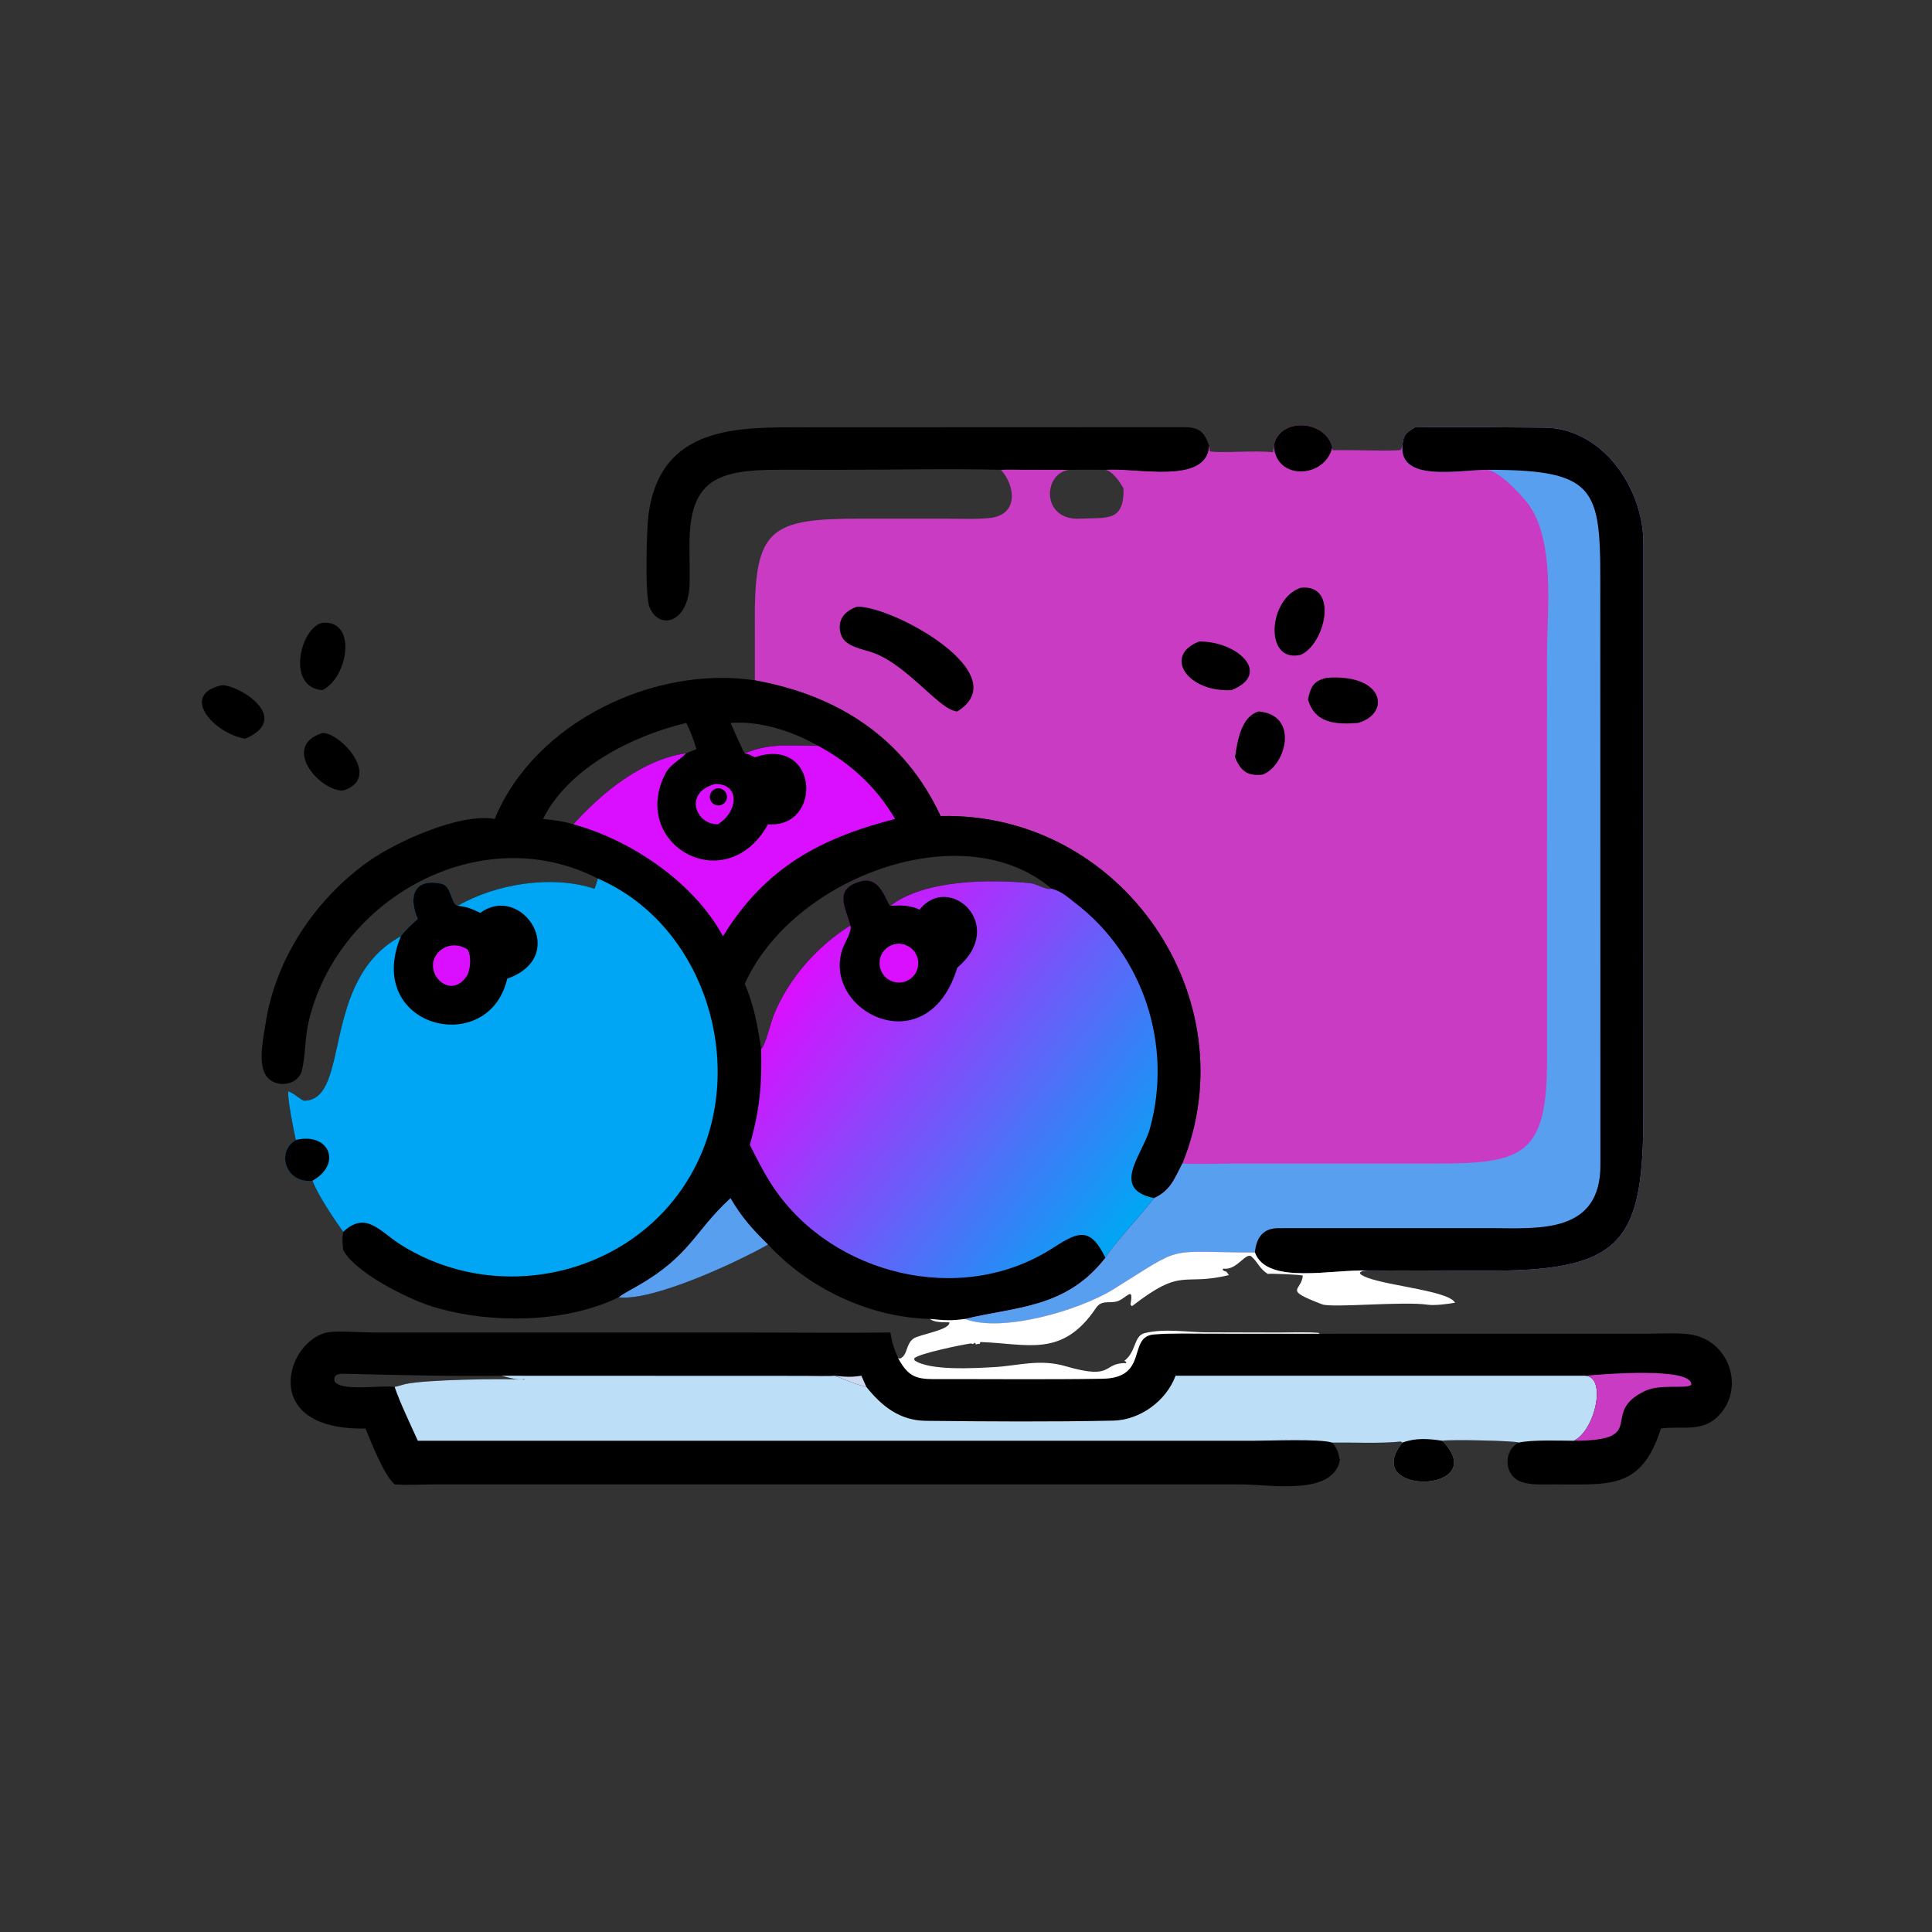 <?xml version="1.0" encoding="utf-8" ?><svg xmlns="http://www.w3.org/2000/svg" xmlns:xlink="http://www.w3.org/1999/xlink" width="1024" height="1024" viewBox="0 0 1024 1024"><rect x="0" y="0" width="1024" height="1024" fill="#333333" stroke="none"/><path fill="#C93BC2" transform="scale(2 2)" d="M337.58 118.049C339.281 110.239 351.648 111.503 353.044 118.656L353.197 119.327C355.862 119.128 370.02 119.665 371.22 119.214L371.667 118.049C372.011 115.047 372.515 114.769 374.989 113.247C386.328 113.094 397.914 113.244 409.256 113.334C424.53 113.456 435.371 129.091 435.506 143.643L435.5 294.803C435.554 328.5 430.32 336.553 395.966 336.738C384.888 336.798 373.619 336.581 362.506 336.733C353.47 336.234 335.754 340.677 332.559 331.928C308.072 331.843 314.377 329.692 295 341.71C286.225 347.153 265.677 353.308 255.721 349.534C251.765 350.074 250.454 349.897 246.47 349.534L245.581 349.498C229.942 348.871 214.128 341.303 203.551 329.817C195.489 334.407 173.039 344.913 163.95 343.798C149.529 350.842 129.002 350.868 114.029 346.07C107.899 344.105 93.958 337.175 90.946 331.228C90.772 329.124 90.641 328.551 90.946 326.452C88.627 323.241 83.969 316.282 82.817 312.903C75.848 313.762 72.966 305.384 78.395 302.108C77.907 299.982 76.063 290.905 76.406 289.213C77.579 289.473 80.026 291.715 80.633 291.703C93.074 291.466 84.774 259.658 106.235 248.109C107.399 246.514 109.251 244.822 110.728 243.531C108.064 237.494 109.848 232.592 117.056 234.23C119.695 234.83 119.385 239.404 121.286 240.046C131.432 234.195 146.311 231.803 157.537 235.523C157.981 234.445 158.129 233.954 158.41 232.82C127.438 216.903 89.496 238.02 81.793 270.731C80.731 275.239 81.057 279.56 79.935 283.961C78.58 288.001 72.561 288.345 70.438 284.938C68.328 281.552 69.793 275.14 70.37 271.324C72.989 254.029 83.614 238.211 97.779 228.196C105.02 223.077 121.899 215.374 131.1 217.029C141.653 191.35 173.446 176.26 200.054 180.297L200.041 163.532C200.024 139.984 204.405 137.457 227.944 137.448L250.538 137.445C254.365 137.447 258.567 137.663 262.35 137.262C269.8 136.473 269.259 129.029 265.279 124.501C266.642 124.361 269.871 124.466 271.342 124.472L283.388 124.501C276.312 125.376 275.856 138.071 286.319 137.451C292.983 137.056 298.044 138.551 297.725 129.372C296.708 127.67 294.954 124.948 292.944 124.501C301.158 123.82 319.847 128.583 320.425 118.049L320.618 119.609C323.556 120.163 332.461 119.295 337.375 119.854L337.58 118.049ZM158.41 232.82C158.129 233.954 157.981 234.445 157.537 235.523C146.311 231.803 131.432 234.195 121.286 240.046C119.385 239.404 119.695 234.83 117.056 234.23C109.848 232.592 108.064 237.494 110.728 243.531C109.251 244.822 107.399 246.514 106.235 248.109C84.774 259.658 93.074 291.466 80.633 291.703C80.026 291.715 77.579 289.473 76.406 289.213C76.063 290.905 77.907 299.982 78.395 302.108C72.966 305.384 75.848 313.762 82.817 312.903C83.969 316.282 88.627 323.241 90.946 326.452C90.641 328.551 90.772 329.124 90.946 331.228C93.958 337.175 107.899 344.105 114.029 346.07C129.002 350.868 149.529 350.842 163.95 343.798C173.039 344.913 195.489 334.407 203.551 329.817C214.128 341.303 229.942 348.871 245.581 349.498L246.47 349.534C250.454 349.897 251.765 350.074 255.721 349.534C269.123 346.272 282.515 346.772 292.944 333.325C295.673 329.022 302.223 322.336 305.853 317.512C310.233 315.459 311.178 312.494 313.338 308.342C331.112 264.632 297.298 215.13 249.273 216.263C239.65 195.537 222.06 184.263 200.054 180.297C173.446 176.26 141.653 191.35 131.1 217.029C121.899 215.374 105.02 223.077 97.779 228.196C83.614 238.211 72.989 254.029 70.37 271.324C69.793 275.14 68.328 281.552 70.438 284.938C72.561 288.345 78.58 288.001 79.935 283.961C81.057 279.56 80.731 275.239 81.793 270.731C89.496 238.02 127.438 216.903 158.41 232.82Z"/><path transform="scale(2 2)" d="M131.1 217.029C141.653 191.35 173.446 176.26 200.054 180.297C222.06 184.263 239.65 195.537 249.273 216.263C297.298 215.13 331.112 264.632 313.338 308.342C311.178 312.494 310.233 315.459 305.853 317.512C302.223 322.336 295.673 329.022 292.944 333.325C282.515 346.772 269.123 346.272 255.721 349.534C251.765 350.074 250.454 349.897 246.47 349.534L245.581 349.498C229.942 348.871 214.128 341.303 203.551 329.817C195.489 334.407 173.039 344.913 163.95 343.798C149.529 350.842 129.002 350.868 114.029 346.07C107.899 344.105 93.958 337.175 90.946 331.228C90.772 329.124 90.641 328.551 90.946 326.452C88.627 323.241 83.969 316.282 82.817 312.903C75.848 313.762 72.966 305.384 78.395 302.108C77.907 299.982 76.063 290.905 76.406 289.213C77.579 289.473 80.026 291.715 80.633 291.703C93.074 291.466 84.774 259.658 106.235 248.109C107.399 246.514 109.251 244.822 110.728 243.531C108.064 237.494 109.848 232.592 117.056 234.23C119.695 234.83 119.385 239.404 121.286 240.046C131.432 234.195 146.311 231.803 157.537 235.523C157.981 234.445 158.129 233.954 158.41 232.82C127.438 216.903 89.496 238.02 81.793 270.731C80.731 275.239 81.057 279.56 79.935 283.961C78.58 288.001 72.561 288.345 70.438 284.938C68.328 281.552 69.793 275.14 70.37 271.324C72.989 254.029 83.614 238.211 97.779 228.196C105.02 223.077 121.899 215.374 131.1 217.029ZM201.701 277.999C202.691 277.471 204.371 270.711 205.01 269.126C208.944 259.381 216.386 250.927 225.333 245.269C224.277 240.813 220.556 235.433 228.339 233.507C233.513 232.227 234.877 239.35 235.962 240.046C244.995 233.136 261.922 232.986 273.046 234.043C274.668 234.197 277.156 235.906 278.711 235.523C255.133 215.458 209.881 232.669 197.365 260.75C199.719 266.042 200.889 272.266 201.701 277.999ZM151.967 218.44C159.48 210.091 170.265 201.244 181.86 199.624L184.578 198.526C183.886 196.287 182.961 193.661 181.86 191.589C167.748 194.962 150.767 203.333 143.897 217.029C146.924 217.348 149.046 217.589 151.967 218.44ZM197.365 199.624L198.755 199.122C204.965 196.867 210.462 197.723 216.809 197.655C210.065 193.803 201.448 190.965 193.599 191.589C194.148 192.756 196.879 199.072 197.365 199.624Z"/><defs><linearGradient id="gradient_0" gradientUnits="userSpaceOnUse" x1="301.818" y1="321.741" x2="213.92" y2="255.222"><stop offset="0" stop-color="#00A6F4"/><stop offset="1" stop-color="#DB0FFF"/></linearGradient></defs><path fill="url(#gradient_0)" transform="scale(2 2)" d="M235.962 240.046C244.995 233.136 261.922 232.986 273.046 234.043C274.668 234.197 277.156 235.906 278.711 235.523C281.386 236.214 282.922 237.751 285.011 239.349C303.121 253.202 310.8 277.157 304.745 299.05C302.826 305.988 294.119 315.098 305.853 317.512C302.223 322.336 295.673 329.022 292.944 333.325C288.689 324.481 285.248 326.781 278.528 331.031C254.581 346.176 220.754 337.99 205.071 314.811C202.59 311.144 200.7 307.326 198.704 303.384C201.304 294.35 201.971 287.361 201.701 277.999C202.691 277.471 204.371 270.711 205.01 269.126C208.944 259.381 216.386 250.927 225.333 245.269C224.277 240.813 220.556 235.433 228.339 233.507C233.513 232.227 234.877 239.35 235.962 240.046Z"/><path transform="scale(2 2)" d="M225.333 245.269C224.277 240.813 220.556 235.433 228.339 233.507C233.513 232.227 234.877 239.35 235.962 240.046C239.083 239.906 240.724 239.829 243.732 241.04C251.476 231.175 267.071 245.143 253.695 256.438C245.847 282.168 218.05 268.273 223.155 251.798C223.691 250.069 225.963 246.607 225.333 245.269Z"/><path fill="#DB0FFF" transform="scale(2 2)" d="M233.156 254.528C233.378 253.001 234.277 251.655 235.603 250.866C236.929 250.076 238.54 249.926 239.989 250.458C242.515 251.386 243.892 254.11 243.141 256.694C242.39 259.278 239.767 260.84 237.138 260.27C234.508 259.699 232.769 257.191 233.156 254.528Z"/><path fill="#DB0FFF" transform="scale(2 2)" d="M233.156 254.528C233.378 253.001 234.277 251.655 235.603 250.866C236.929 250.076 238.54 249.926 239.989 250.458C236.3 257.035 240.035 255.651 233.156 254.528Z"/><path fill="#00A6F4" transform="scale(2 2)" d="M158.41 232.82C185.405 244.438 197.374 279.012 185.763 305.961C172.468 336.818 133.741 347.397 105.988 329.723C100.667 326.334 96.981 320.813 90.946 326.452C88.627 323.241 83.969 316.282 82.817 312.903C75.848 313.762 72.966 305.384 78.395 302.108C77.907 299.982 76.063 290.905 76.406 289.213C77.579 289.473 80.026 291.715 80.633 291.703C93.074 291.466 84.774 259.658 106.235 248.109C107.399 246.514 109.251 244.822 110.728 243.531C108.064 237.494 109.848 232.592 117.056 234.23C119.695 234.83 119.385 239.404 121.286 240.046C131.432 234.195 146.311 231.803 157.537 235.523C157.981 234.445 158.129 233.954 158.41 232.82Z"/><path transform="scale(2 2)" d="M110.728 243.531C108.064 237.494 109.848 232.592 117.056 234.23C119.695 234.83 119.385 239.404 121.286 240.046C123.761 240.281 125.086 240.885 127.288 241.915C138.331 233.899 151.173 253.458 134.424 259.356C129.502 280.54 96.2 272.358 106.235 248.109C107.399 246.514 109.251 244.822 110.728 243.531Z"/><path fill="#DB0FFF" transform="scale(2 2)" d="M123.874 258.337C119.489 265.671 111.643 257.48 116.027 252.539C118.097 250.205 121.185 249.943 123.874 251.602C124.939 253.525 124.641 256.351 123.874 258.337Z"/><path fill="#DB0FFF" transform="scale(2 2)" d="M123.874 251.602C124.939 253.525 124.641 256.351 123.874 258.337C123.191 257.993 123.226 258.019 122.7 257.464C123.04 256.707 123.018 253.343 122.7 252.502L123.874 251.602Z"/><path fill="#DB0FFF" transform="scale(2 2)" d="M122.7 252.502C123.018 253.343 123.04 256.707 122.7 257.464C120.889 255.397 120.548 254.476 122.7 252.502Z"/><path transform="scale(2 2)" d="M78.395 302.108C87.174 299.962 90.796 308.379 82.817 312.903C75.848 313.762 72.966 305.384 78.395 302.108Z"/><path fill="#589FEF" transform="scale(2 2)" d="M193.599 317.512C196.503 322.546 199.459 325.809 203.551 329.817C195.489 334.407 173.039 344.913 163.95 343.798C164.924 342.963 167.904 341.393 169.146 340.676C182.895 332.731 184.001 326.41 193.268 317.815L193.599 317.512Z"/><path fill="#DB0FFF" transform="scale(2 2)" d="M216.809 197.655C225.409 202.281 232.235 208.57 237.209 217.029C217.54 222.052 202.785 229.879 191.596 248.109C184.186 234.323 168.266 223.319 153.45 218.875L151.967 218.44C159.48 210.091 170.265 201.244 181.86 199.624C180.09 201.482 177.592 202.549 176.321 205.039C166.704 223.881 192.418 238.453 203.551 218.44C218.036 219.575 217.063 194.957 200.054 200.673C198.949 200.139 198.539 199.893 197.365 199.624L198.755 199.122C204.965 196.867 210.462 197.723 216.809 197.655Z"/><path fill="#DB0FFF" transform="scale(2 2)" d="M189.479 207.776C196.159 207.627 195.694 215.051 190.255 218.44C184.385 218.57 181.05 210.072 189.479 207.776Z"/><path transform="scale(2 2)" d="M189.473 209.096C190.607 208.602 191.928 209.105 192.447 210.228C192.966 211.351 192.492 212.683 191.381 213.226C190.64 213.588 189.761 213.521 189.084 213.051C188.406 212.58 188.037 211.78 188.117 210.959C188.198 210.138 188.717 209.425 189.473 209.096Z"/><path fill="#589FEF" transform="scale(2 2)" d="M374.989 113.247C386.328 113.094 397.914 113.244 409.256 113.334C424.53 113.456 435.371 129.091 435.506 143.643L435.5 294.803C435.554 328.5 430.32 336.553 395.966 336.738C384.888 336.798 373.619 336.581 362.506 336.733C353.47 336.234 335.754 340.677 332.559 331.928C308.072 331.843 314.377 329.692 295 341.71C286.225 347.153 265.677 353.308 255.721 349.534C269.123 346.272 282.515 346.772 292.944 333.325C295.673 329.022 302.223 322.336 305.853 317.512C310.233 315.459 311.178 312.494 313.338 308.342C316.466 308.611 323.784 308.361 327.262 308.355L379.821 308.363C403.334 308.401 409.951 306.467 409.979 281.218L409.969 173.656C409.979 161.692 412.348 142.509 404.479 132.915C402.485 130.485 397.278 124.866 394.108 124.501C386.874 124.473 370.774 127.941 371.667 118.049C372.011 115.047 372.515 114.769 374.989 113.247Z"/><path transform="scale(2 2)" d="M374.989 113.247C386.328 113.094 397.914 113.244 409.256 113.334C424.53 113.456 435.371 129.091 435.506 143.643L435.5 294.803C435.554 328.5 430.32 336.553 395.966 336.738C384.888 336.798 373.619 336.581 362.506 336.733C353.47 336.234 335.754 340.677 332.559 331.928C332.919 328.134 334.626 325.502 338.657 325.475L395.336 325.467C407.785 325.504 424.215 327.018 424.126 308.636L424.092 158.704C424.155 130.031 424.554 124.463 394.108 124.501C386.874 124.473 370.774 127.941 371.667 118.049C372.011 115.047 372.515 114.769 374.989 113.247Z"/><path transform="scale(2 2)" d="M337.58 118.049C339.281 110.239 351.648 111.503 353.044 118.656C351.055 126.785 338.082 127.486 337.58 118.049Z"/><path transform="scale(2 2)" d="M227.099 160.78C236.359 160.468 269.685 178.607 253.695 188.538C249.211 188.407 240.849 176.611 231.723 173.104C228.884 172.013 223.901 171.5 222.858 168.141C221.697 164.401 223.776 161.959 227.099 160.78Z"/><path transform="scale(2 2)" d="M344.729 155.762C354.832 154.667 351.26 170.582 344.729 173.535C334.839 175.856 336.107 158.532 344.729 155.762Z"/><path transform="scale(2 2)" d="M351.625 179.631C366.873 178.488 368.686 189.089 359.871 191.589C353.87 192.04 348.492 191.69 346.623 185.393C347.356 181.976 348.1 180.414 351.625 179.631Z"/><path transform="scale(2 2)" d="M317.771 170.015C327.833 169.857 337.248 178.531 326.368 182.886C314.668 183.518 308.146 173.744 317.771 170.015Z"/><path transform="scale(2 2)" d="M333.564 188.538C344.553 189.513 340.661 203.149 334.548 205.291C330.577 205.714 328.784 204.329 327.292 200.673C327.908 196.441 328.904 189.891 333.564 188.538Z"/><path transform="scale(2 2)" d="M96.873 378.582C67.814 379.102 76.18 354.451 87.267 353.025C90.191 352.649 96 353.133 99.391 353.126L197.022 353.126C209.942 353.125 223.068 353.268 235.962 353.128C236.462 356.079 236.829 357.134 238.012 359.905C240.549 364.575 242.508 365.491 247.594 365.478C262.447 365.439 277.267 365.612 292.123 365.382C304.658 365.188 298.623 354.194 305.844 353.636C310.602 353.269 315.684 353.427 320.468 353.434L349.676 353.451L436.999 353.438C440.419 353.417 444.345 353.179 447.667 353.6C458.391 354.96 462.83 368.35 454.963 375.651C450.715 379.591 445.364 377.81 440.162 378.582C434.859 395.219 426.169 393.28 410.975 393.375C408.476 393.391 405.827 393.543 403.415 392.795C398.637 391.383 398.13 384.604 402.472 382.301C401.55 381.798 384.15 381.444 382.228 381.816C395.753 395.711 360.116 396.604 371.667 382.301L371.199 382.027C366.017 382.597 358.367 382.231 353.044 382.301C354.561 384.13 354.575 384.717 355.096 387C353.085 396.494 336.8 393.394 328.624 393.379L114.932 393.381C111.547 393.393 107.908 393.637 104.577 393.371C101.67 390.767 98.468 382.454 96.873 378.582ZM132.891 364.59C119.277 364.759 105.725 364.408 92.121 364.082C90.412 364.041 88.132 363.818 88.695 366.139C90.567 368.833 101.085 367.019 104.577 367.538C105.281 367.447 106.687 366.957 107.49 366.782C112.848 365.616 132.499 365.307 138.959 365.597L139.038 365.482C137.196 365.804 134.712 365.071 132.891 364.59Z"/><path fill="#BCDEF6" transform="scale(2 2)" d="M311.536 364.59L420.131 364.59C425.924 364.889 422.669 379.237 417.057 381.816C413.025 381.799 406.175 381.518 402.472 382.301C401.55 381.798 384.15 381.444 382.228 381.816C395.753 395.711 360.116 396.604 371.667 382.301L371.199 382.027C366.017 382.597 358.367 382.231 353.044 382.301C349.636 381.244 336.535 381.82 331.908 381.819L110.728 381.816C108.836 377.605 106.017 371.776 104.577 367.538C105.281 367.447 106.687 366.957 107.49 366.782C112.848 365.616 132.499 365.307 138.959 365.597L139.038 365.482C137.196 365.804 134.712 365.071 132.891 364.59L213.016 364.621C214.467 364.626 220.108 364.739 221.098 364.59C224.168 365.602 226.117 366.715 229.588 367.538C233.72 372.707 238.467 376.453 245.354 376.532C261.879 376.709 278.47 376.822 294.991 376.484C302.133 376.337 309.069 371.252 311.536 364.59Z"/><path transform="scale(2 2)" d="M371.667 382.301C375.234 380.99 378.564 381.263 382.228 381.816C395.753 395.711 360.116 396.604 371.667 382.301Z"/><path fill="#C93BC2" transform="scale(2 2)" d="M420.131 364.59C423.437 364.278 448.624 362.069 448.213 366.981C446.926 368.197 440.06 366.666 435.954 368.615C423.572 374.491 437.392 381.819 417.057 381.816C422.669 379.237 425.924 364.889 420.131 364.59Z"/><path fill="#CCD9F1" transform="scale(2 2)" d="M221.098 364.59C224.228 364.882 225.193 365.022 228.28 364.59L229.588 367.538C226.117 366.715 224.168 365.602 221.098 364.59Z"/><path transform="scale(2 2)" d="M265.279 124.501C251.69 124.165 236.56 124.501 222.862 124.501L206.894 124.495C190.113 124.425 182.661 127.065 182.727 144.419L182.769 153.981C182.802 165.104 174.768 167.19 172.144 160.955C170.849 157.877 171.363 140.103 171.849 136.448C175.028 112.503 195.856 113.241 213.467 113.248L313.497 113.21C317.699 113.189 318.987 114.193 320.425 118.049C319.847 128.583 301.158 123.82 292.944 124.501C289.76 124.463 286.573 124.488 283.388 124.501L271.342 124.472C269.871 124.466 266.642 124.361 265.279 124.501Z"/><path fill="white" transform="scale(2 2)" d="M255.721 349.534C265.677 353.308 286.225 347.153 295 341.71C314.377 329.692 308.072 331.843 332.559 331.928C335.754 340.677 353.47 336.234 362.506 336.733C361.749 336.782 360.999 336.706 360.47 337.171L360.468 337.593C363.745 340.529 383.799 341.7 385.596 345.24C383.713 345.569 380.152 346.028 378.456 345.771C371.918 344.781 353.03 346.672 350.383 345.66C339.857 341.636 344.86 342.291 345.268 338.063C344.671 337.761 336.799 337.471 335.958 337.596C333.784 336.209 333.413 334.574 331.671 333.016C330.176 331.679 327.781 336.754 324.231 336.194L323.98 336.462C324.418 336.907 324.352 336.774 325.015 337.017L325.675 337.915C313.126 340.948 313.623 335.595 299.983 346.155L299.585 345.713C300.593 340.218 298.323 344.509 295.612 344.979C293.47 345.353 291.852 344.548 290.406 346.69C281.487 359.907 272.331 356.072 259.805 355.648L259.602 356.155C259.135 356.138 259.102 356.142 258.63 356.291L258.367 355.819L257.809 356.188L257.351 356.021C255.153 356.299 243.256 358.742 242.275 359.994L242.364 360.516C246.427 363.289 258.007 362.6 263.183 362.315C269.528 362.025 275.336 360.001 282.427 362.067C295.376 365.841 291.996 361.144 298.432 361.232L298.469 360.908L297.96 360.625C301.162 358.272 300.41 353.992 303.372 353.282C308.832 351.973 314.591 353.084 319.885 353.086L338.889 353.132C341.797 353.133 346.668 352.973 349.414 353.226L349.676 353.451L320.468 353.434C315.684 353.427 310.602 353.269 305.844 353.636C298.623 354.194 304.658 365.188 292.123 365.382C277.267 365.612 262.447 365.439 247.594 365.478C242.508 365.491 240.549 364.575 238.012 359.905L238.535 360.043C240.655 359.042 239.96 356.271 242.068 354.743C243.586 353.643 251.81 352.487 251.602 350.436C250.081 350.384 247.608 350.536 246.47 349.534C250.454 349.897 251.765 350.074 255.721 349.534Z"/><path transform="scale(2 2)" d="M85.469 165.048C94.687 164.238 92.315 179.466 85.469 182.886C75.754 182.268 79.56 166.256 85.469 165.048Z"/><path transform="scale(2 2)" d="M58.802 181.578C63.531 181.58 77.48 190.342 65.022 195.76C56.877 194.51 47.34 184.143 58.802 181.578Z"/><path transform="scale(2 2)" d="M85.469 194.259C90.105 194.033 101.397 206.204 90.946 209.494C84.643 209.711 74.382 197.668 85.469 194.259Z"/></svg>